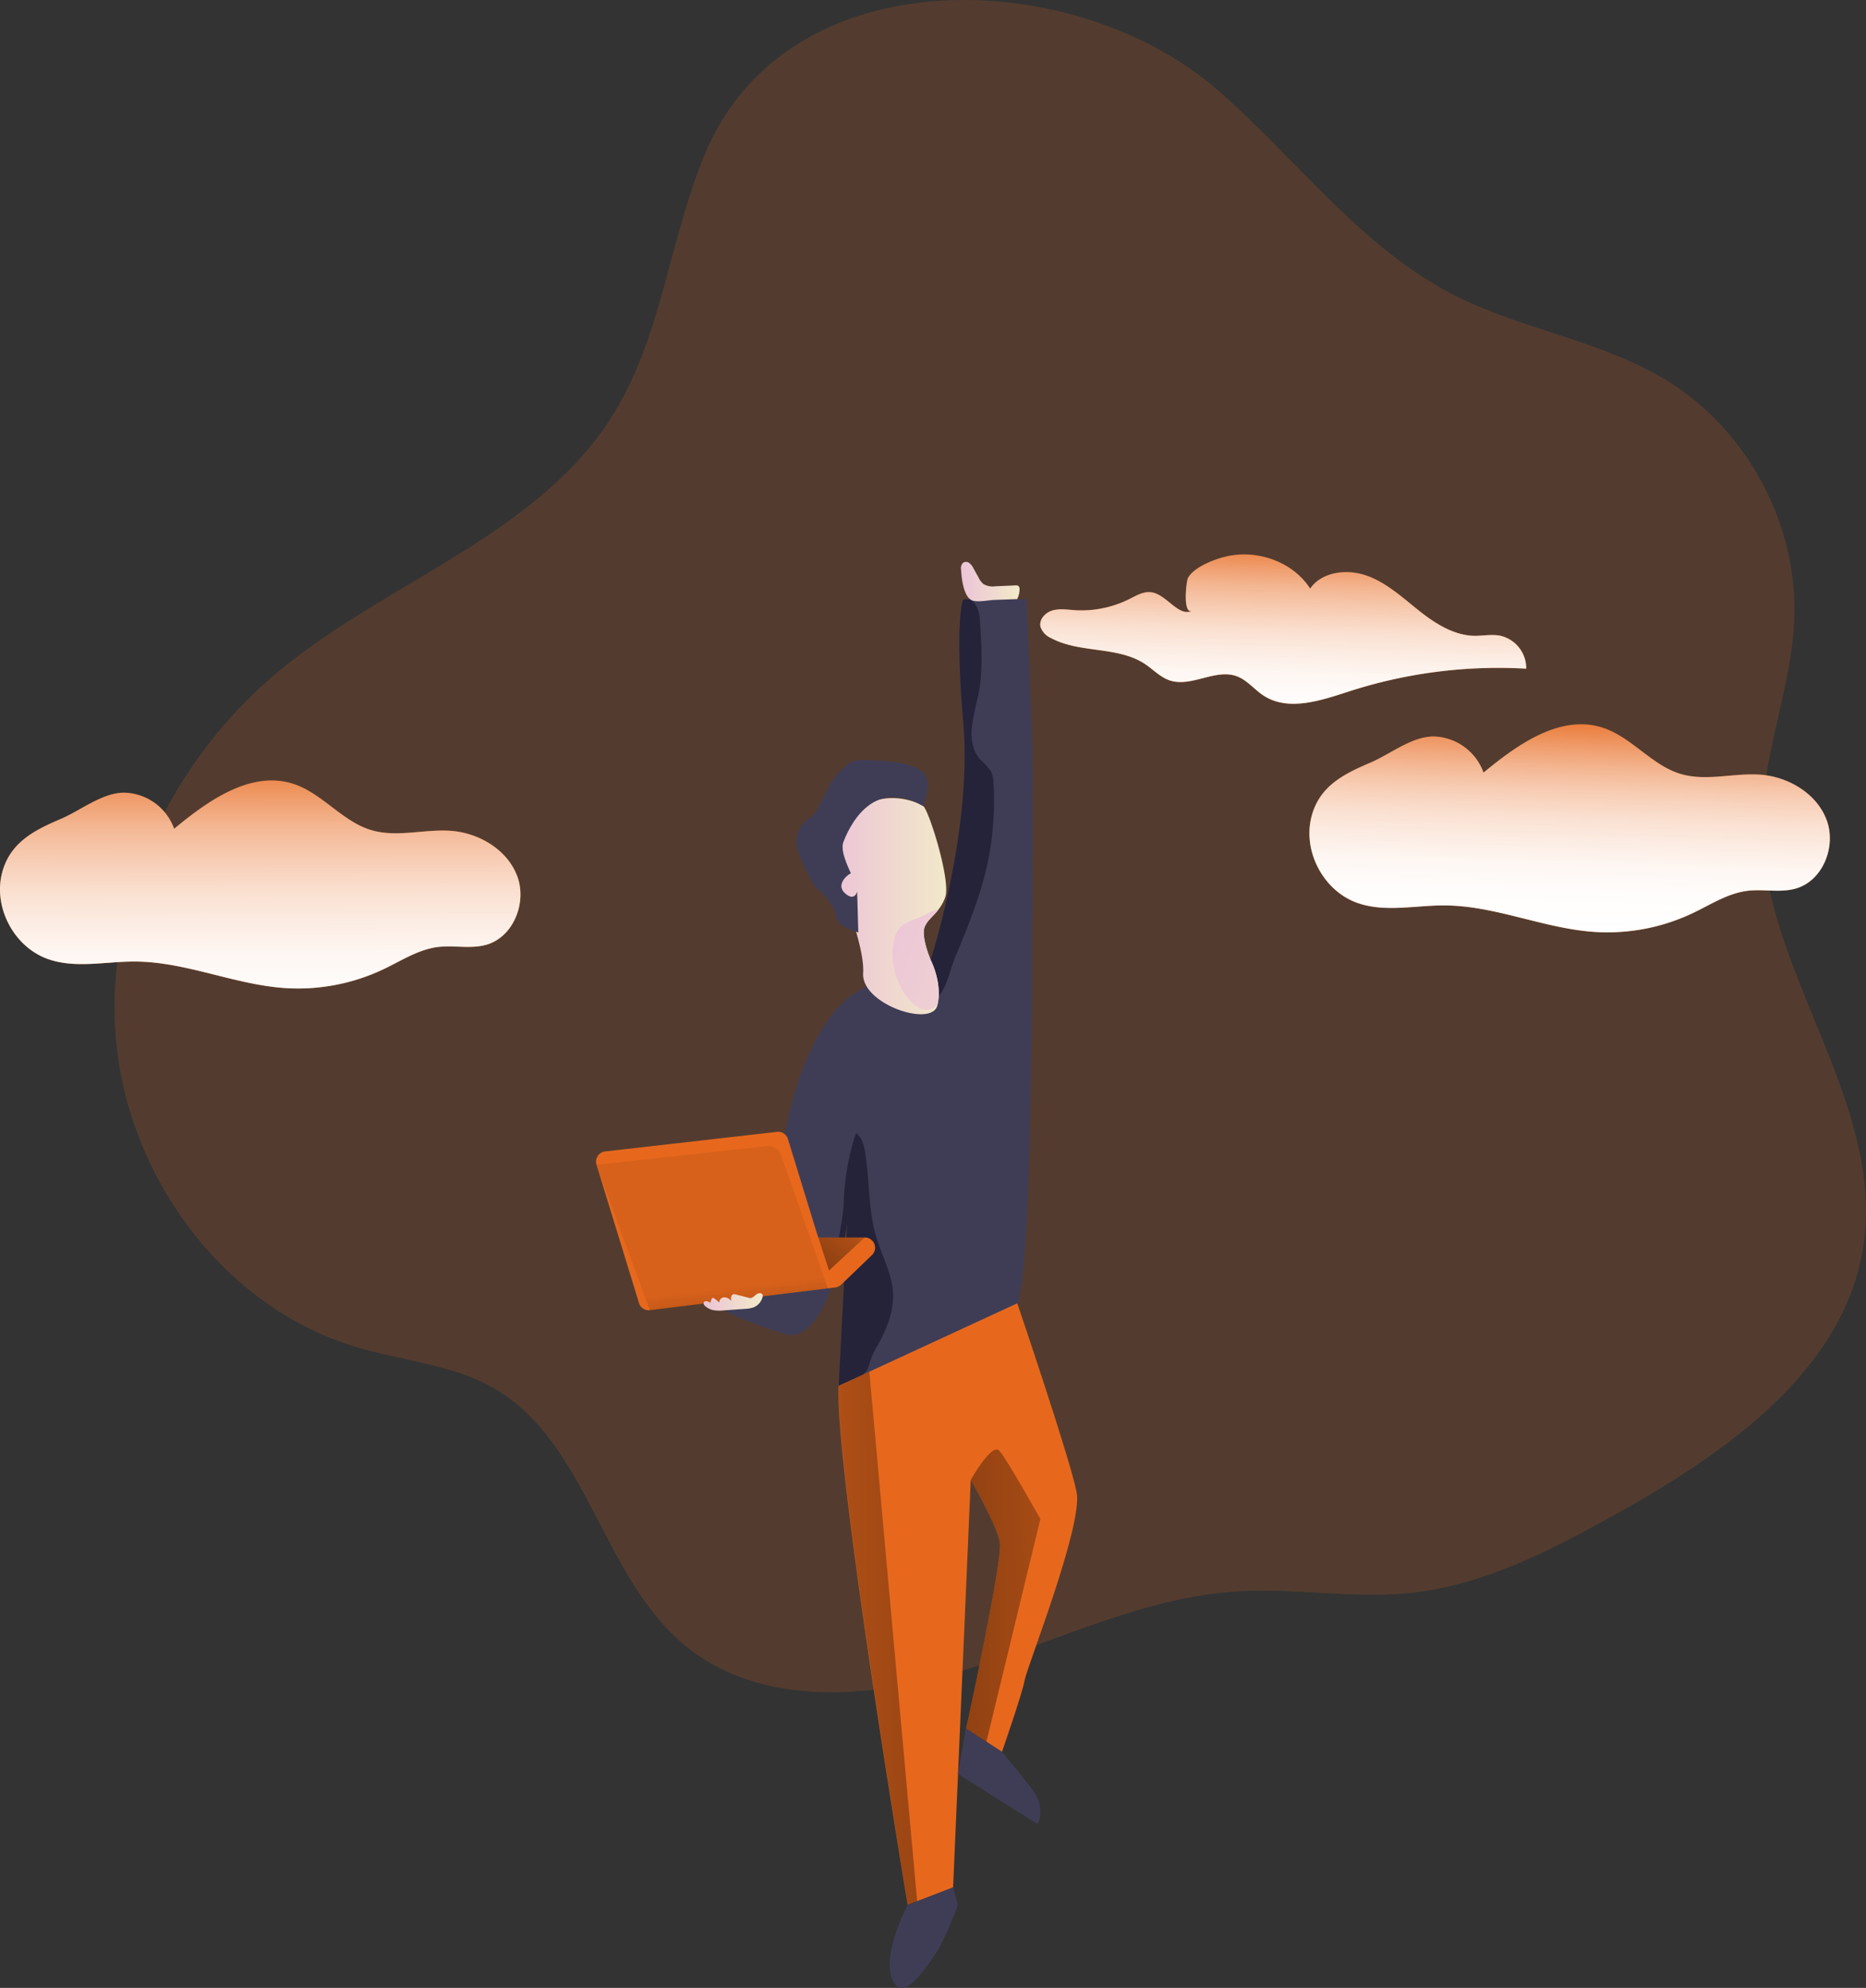 <svg xmlns="http://www.w3.org/2000/svg" xmlns:xlink="http://www.w3.org/1999/xlink" width="492.616" height="524.706" viewBox="0 0 492.616 524.706">
  <rect x="0" y="0" width="492.616" height="524.706" fill="#333333" stroke="none"/>
  <defs>
    <linearGradient id="linear-gradient" x1="0.557" y1="-0.087" x2="0.458" y2="1.134" gradientUnits="objectBoundingBox">
      <stop offset="0" stop-color="#fff" stop-opacity="0"/>
      <stop offset="0.06" stop-color="#fff" stop-opacity="0.129"/>
      <stop offset="0.16" stop-color="#fff" stop-opacity="0.329"/>
      <stop offset="0.26" stop-color="#fff" stop-opacity="0.51"/>
      <stop offset="0.37" stop-color="#fff" stop-opacity="0.659"/>
      <stop offset="0.48" stop-color="#fff" stop-opacity="0.788"/>
      <stop offset="0.59" stop-color="#fff" stop-opacity="0.878"/>
      <stop offset="0.71" stop-color="#fff" stop-opacity="0.949"/>
      <stop offset="0.84" stop-color="#fff" stop-opacity="0.988"/>
      <stop offset="1" stop-color="#fff"/>
    </linearGradient>
    <linearGradient id="linear-gradient-2" x1="0.002" y1="0.499" x2="0.999" y2="0.499" gradientUnits="objectBoundingBox">
      <stop offset="0" stop-color="#ecc4d7"/>
      <stop offset="0.42" stop-color="#efd4d1"/>
      <stop offset="1" stop-color="#f2eac9"/>
    </linearGradient>
    <linearGradient id="linear-gradient-3" x1="2.187" y1="0.284" x2="-7.614" y2="1.425" gradientUnits="objectBoundingBox">
      <stop offset="0" stop-opacity="0.071"/>
      <stop offset="0.08" stop-opacity="0.251"/>
      <stop offset="1"/>
    </linearGradient>
    <linearGradient id="linear-gradient-4" x1="-0.641" y1="0.527" x2="8.702" y2="0.328" xlink:href="#linear-gradient-3"/>
    <linearGradient id="linear-gradient-5" x1="0.873" y1="-0.277" x2="-2.776" y2="3.561" xlink:href="#linear-gradient-3"/>
    <linearGradient id="linear-gradient-6" x1="0.559" y1="0.867" x2="0.824" y2="2.551" gradientUnits="objectBoundingBox">
      <stop offset="0" stop-opacity="0.071"/>
      <stop offset="0.52" stop-opacity="0.831"/>
      <stop offset="0.56" stop-opacity="0.871"/>
      <stop offset="1"/>
    </linearGradient>
    <linearGradient id="linear-gradient-7" x1="0" y1="0.5" x2="1" y2="0.5" xlink:href="#linear-gradient-2"/>
    <linearGradient id="linear-gradient-8" x1="-0.083" y1="-0.081" x2="3.657" y2="2.585" xlink:href="#linear-gradient-2"/>
    <linearGradient id="linear-gradient-9" x1="0.544" y1="-0.046" x2="0.434" y2="1.414" gradientUnits="objectBoundingBox">
      <stop offset="0.02" stop-color="#fff" stop-opacity="0"/>
      <stop offset="0.06" stop-color="#fff" stop-opacity="0.129"/>
      <stop offset="0.13" stop-color="#fff" stop-opacity="0.329"/>
      <stop offset="0.2" stop-color="#fff" stop-opacity="0.51"/>
      <stop offset="0.27" stop-color="#fff" stop-opacity="0.659"/>
      <stop offset="0.35" stop-color="#fff" stop-opacity="0.788"/>
      <stop offset="0.43" stop-color="#fff" stop-opacity="0.878"/>
      <stop offset="0.51" stop-color="#fff" stop-opacity="0.949"/>
      <stop offset="0.6" stop-color="#fff" stop-opacity="0.988"/>
      <stop offset="0.71" stop-color="#fff"/>
    </linearGradient>
    <linearGradient id="linear-gradient-10" x1="0.497" y1="-0.102" x2="0.504" y2="1.252" xlink:href="#linear-gradient"/>
    <linearGradient id="linear-gradient-11" x1="0.001" y1="0.499" x2="1.001" y2="0.499" xlink:href="#linear-gradient-2"/>
  </defs>
  <g id="Success__Monochromatic_1_" data-name="Success _Monochromatic (1)" transform="translate(0.014 -71.393)">
    <path id="Path_100" data-name="Path 100" d="M337.63,112.15c-9.37,22.55-11.35,48.15-24.29,68.85-19.63,31.41-58.84,43.55-87.49,67-28.48,23.33-46.57,60.12-43.73,96.83s28.32,71.67,63.61,82.15c12.23,3.64,25.5,4.55,36.51,11,24.55,14.38,28.26,49.73,50.24,67.79,19.66,16.15,48.56,14.15,72.88,6.71s47.69-19.52,73.08-21.05c15.14-.91,30.37,2,45.45.43,19.22-2,36.88-11.14,53.78-20.52,29.39-16.32,61-38.14,65.89-71.4,5.6-38.32-27.32-73.07-26.8-111.8.24-18,7.8-35.33,8.5-53.36,1-24.87-12.32-49.8-33.5-62.86-17.33-10.7-38.45-13.46-56.56-22.77-24.55-12.62-41.44-36-62.27-54.08C435.24,62.36,359.47,59.55,337.63,112.15Z" transform="translate(-151.6)" fill="#e7681d" opacity="0.18"/>
    <path id="Path_101" data-name="Path 101" d="M497.46,226.75c3.16-4.51,9.81-5.26,15-3.39s9.35,5.73,13.66,9.16,9.27,6.61,14.78,6.7c2.2,0,4.43-.44,6.6-.06a8.82,8.82,0,0,1,7,8.73,128.23,128.23,0,0,0-46.76,6c-7.43,2.4-16,5.37-22.57,1.11-2.45-1.6-4.34-4.1-7.08-5.11-5.65-2.08-12,3-17.73,1.09-2.47-.84-4.31-2.86-6.49-4.31-7.21-4.79-17.22-2.76-24.84-6.87a5,5,0,0,1-2.77-3c-.4-1.9,1.28-3.72,3.15-4.27s3.86-.23,5.8-.09a28.24,28.24,0,0,0,14.43-2.88c1.88-.94,3.83-2.13,5.91-1.83,4.13.59,7.17,6.72,10.88,4.84-2.71,1.37-1.7-7.75-1.22-8.63,1.56-2.81,6.64-4.79,9.57-5.54C483.08,216.25,492.75,219.46,497.46,226.75Z" transform="translate(-151.6)" fill="#e7681d"/>
    <path id="Path_102" data-name="Path 102" d="M497.46,226.75c3.16-4.51,9.81-5.26,15-3.39s9.35,5.73,13.66,9.16,9.27,6.61,14.78,6.7c2.2,0,4.43-.44,6.6-.06a8.82,8.82,0,0,1,7,8.73,128.23,128.23,0,0,0-46.76,6c-7.43,2.4-16,5.37-22.57,1.11-2.45-1.6-4.34-4.1-7.08-5.11-5.65-2.08-12,3-17.73,1.09-2.47-.84-4.31-2.86-6.49-4.31-7.21-4.79-17.22-2.76-24.84-6.87a5,5,0,0,1-2.77-3c-.4-1.9,1.28-3.72,3.15-4.27s3.86-.23,5.8-.09a28.24,28.24,0,0,0,14.43-2.88c1.88-.94,3.83-2.13,5.91-1.83,4.13.59,7.17,6.72,10.88,4.84-2.71,1.37-1.7-7.75-1.22-8.63,1.56-2.81,6.64-4.79,9.57-5.54C483.08,216.25,492.75,219.46,497.46,226.75Z" transform="translate(-151.6)" fill="url(#linear-gradient)"/>
    <path id="Path_106" data-name="Path 106" d="M424.07,317.5s.08,89.51-3.9,97.89c-3.13,6.59-30.51,16.29-42.06,20.14-3.13,1.05-5.11,1.66-5.11,1.66l2.22-42.72a97.858,97.858,0,0,1-4.26,17c-2.69,7.31-6.74,13.81-12.42,12-11.93-3.79-15.29-6-15.29-6l-5.08-18s19.1-8.62,19.46-19.09,6.47-41.81,23.06-48.73l3.42-1.43,13.17-5.49s11-33.93,8.62-62.41,0-32.75,0-32.75h16.76s1.12,29.17,1.41,37.31S424.07,317.5,424.07,317.5Z" transform="translate(-151.6)" fill="#3f3d56"/>
    <path id="Path_107" data-name="Path 107" d="M411.68,301.91c-1.85,7.41-4.77,14.5-7.68,21.56-1.5,3-2.4,9.56-5.46,11.5-3.26,2.07-9.27-2.33-12.34-3.71-.69-.32-1.4-.65-2.09-1l13.17-5.49s11-33.93,8.62-62.41,0-32.75,0-32.75h1.7a3.381,3.381,0,0,1,.75.5c1.65,1.41,1.89,3.83,2,6,.38,6.24.75,12.56-.46,18.69a82.282,82.282,0,0,0-1.77,8.7c-.26,2.95.26,6.13,2.22,8.35a16.912,16.912,0,0,1,2.8,3.06,7.84,7.84,0,0,1,.75,3.46,79.471,79.471,0,0,1-2.21,23.54Z" transform="translate(-151.6)" fill="#25233a"/>
    <path id="Path_108" data-name="Path 108" d="M383.28,426.51a20.647,20.647,0,0,0-2,4.23,9.54,9.54,0,0,1-.63,2,5.81,5.81,0,0,1-1.11,1.37l-1.44,1.46c-3.13,1.05-5.11,1.66-5.11,1.66l2.22-42.72a97.858,97.858,0,0,1-4.26,17c.75-7.44,3.28-18.23,3.38-22.6a64.179,64.179,0,0,1,3.23-18.43c1.61,1.13,2.14,3.23,2.44,5.16,1.18,7.5.78,15.28,3,22.54,1.45,4.75,4,9.25,4.33,14.22S385.68,422.16,383.28,426.51Z" transform="translate(-151.6)" fill="#25233a"/>
    <path id="Path_109" data-name="Path 109" d="M381.78,402.67l-8.13,7.81a2.68,2.68,0,0,1-1.54.73l-48.93,6a2.67,2.67,0,0,1-2.9-1.87l-11.23-36.55a2.71,2.71,0,0,1,2.27-3.47l45.4-5.17a2.68,2.68,0,0,1,2.87,1.88L367,396.14c.34,1.13.62,1.9.62,1.9h12.32a2.69,2.69,0,0,1,1.84,4.63Z" transform="translate(-151.6)" fill="#e7681d"/>
    <path id="Path_110" data-name="Path 110" d="M405.3,221.74a2.06,2.06,0,0,1,.53-1.81,1.45,1.45,0,0,1,1.7.12,4.05,4.05,0,0,1,1.1,1.45l1.31,2.37a4.92,4.92,0,0,0,1.31,1.71,5,5,0,0,0,3.12.56l5.34-.23a1.25,1.25,0,0,1,.67.11,1.07,1.07,0,0,1,.36,1,5.88,5.88,0,0,1-.62,2.5l-6,.22c-1.65.06-4.23.66-5.8.16C405.94,229.11,405.41,223.86,405.3,221.74Z" transform="translate(-151.6)" fill="url(#linear-gradient-2)"/>
    <path id="Path_111" data-name="Path 111" d="M422.1,514.85c-.56,3.37-6,18.94-6,18.94l-4.1-2.66-5.37-3.48s9.77-44.7,8.9-49.27S407.86,462,407.86,462L403.2,569.57l-12,4.63s-19.32-116.06-18.23-137l47.17-21.8s14,41.21,15.68,49.92S422.67,511.48,422.1,514.85Z" transform="translate(-151.6)" fill="#e7681d"/>
    <path id="Path_112" data-name="Path 112" d="M404.49,539.61l21,13.26s2.47-4.06-1.43-9.18-8-9.9-8-9.9l-9.49-6.14Z" transform="translate(-151.6)" fill="#3f3d56"/>
    <path id="Path_113" data-name="Path 113" d="M391.23,574.2s-6.73,12.63-4.21,19.36,8.21-1.5,11.51-6.45c2.8-4.22,5.94-12.91,5.94-12.91l-1.27-4.63Z" transform="translate(-151.6)" fill="#3f3d56"/>
    <path id="Path_114" data-name="Path 114" d="M426.24,472.34,412,531.13l-5.37-3.48s9.77-44.7,8.9-49.27S407.86,462,407.86,462s5.54-9.82,7.51-7.72S426.24,472.34,426.24,472.34Z" transform="translate(-151.6)" fill="url(#linear-gradient-3)"/>
    <path id="Path_115" data-name="Path 115" d="M381.09,433.45l12.62,139.79-2.48,1s-19.29-116.59-18.23-137Z" transform="translate(-151.6)" fill="url(#linear-gradient-4)"/>
    <path id="Path_116" data-name="Path 116" d="M379.92,398l-9.47,8.74L367,396.14c.34,1.13.62,1.9.62,1.9Z" transform="translate(-151.6)" fill="url(#linear-gradient-5)"/>
    <path id="Path_117" data-name="Path 117" d="M309.05,378.83l45.11-4.93a3.4,3.4,0,0,1,3.58,2.26l12.41,35.29-47,5.8Z" transform="translate(-151.6)" fill="url(#linear-gradient-6)"/>
    <path id="Path_118" data-name="Path 118" d="M395.75,315.91c-1.16,2.58,1.53,8.86,1.53,8.86s2.91,5.57,1.93,11.19h0a3.988,3.988,0,0,1-.17.82c-1.46,5.89-20.16-.34-19.59-8.57S370.92,299,370.92,299c5.34-23.57,22.84-16.1,24.4-14.84s7.38,19.89,5.79,24.12a11.8,11.8,0,0,1-1.93,3.38C397.88,313.3,396.51,314.22,395.75,315.91Z" transform="translate(-151.6)" fill="url(#linear-gradient-7)"/>
    <path id="Path_119" data-name="Path 119" d="M395.32,284.18s2.62-6.52,0-8.84-7-2.94-11.95-3.15-6.5-1.06-10.37,3.15-5.17,10.8-7.57,11.93-4.5,4.93-3.24,8.68,4.42,9.72,5.05,9.92,4.95,4.83,5.16,7.57,5.78,4.06,5.78,4.06l-.31-10.8s-.63,2.84-3.26.42,1.26-5.26,1.57-5.15-3-5.54-1.95-8.3S381.31,276,395.32,284.18Z" transform="translate(-151.6)" fill="#3f3d56"/>
    <path id="Path_120" data-name="Path 120" d="M399.21,336h0a3.27,3.27,0,0,1-.74,1.12,3.63,3.63,0,0,1-3.66.6,7.7,7.7,0,0,1-3.07-2.33,18.48,18.48,0,0,1-4.15-15.64,7.69,7.69,0,0,1,1.08-2.82c1.32-1.92,3.79-2.61,5.95-3.5s3.74-2.34,4.56-1.73c-1.3,1.62-2.67,2.54-3.43,4.23-1.16,2.58,1.53,8.86,1.53,8.86S400.19,330.34,399.21,336Z" transform="translate(-151.6)" fill="url(#linear-gradient-8)"/>
    <path id="Path_121" data-name="Path 121" d="M497.68,287.5c-2,9,3.44,19,12.06,22.15,7.25,2.65,15.27.72,23,.73,13.52,0,26.37,6.12,39.86,7a52.51,52.51,0,0,0,25.94-5c4.67-2.23,9.16-5.19,14.29-5.84,4.3-.55,8.79.59,12.95-.65,7.07-2.1,10.6-11.09,8.05-18s-9.84-11.34-17.19-12c-7.14-.6-14.52,1.84-21.38-.22-7.67-2.3-12.93-9.72-20.55-12.2-11.16-3.62-22.45,4.36-31.48,11.86a14.38,14.38,0,0,0-13-9.54c-5.9-.12-11.73,4.78-17.09,7C506,275.85,499.58,279.13,497.68,287.5Z" transform="translate(-151.6)" fill="#e7681d"/>
    <path id="Path_122" data-name="Path 122" d="M497.68,287.5c-2,9,3.44,19,12.06,22.15,7.25,2.65,15.27.72,23,.73,13.52,0,26.37,6.12,39.86,7a52.51,52.51,0,0,0,25.94-5c4.67-2.23,9.16-5.19,14.29-5.84,4.3-.55,8.79.59,12.95-.65,7.07-2.1,10.6-11.09,8.05-18s-9.84-11.34-17.19-12c-7.14-.6-14.52,1.84-21.38-.22-7.67-2.3-12.93-9.72-20.55-12.2-11.16-3.62-22.45,4.36-31.48,11.86a14.38,14.38,0,0,0-13-9.54c-5.9-.12-11.73,4.78-17.09,7C506,275.85,499.58,279.13,497.68,287.5Z" transform="translate(-151.6)" fill="url(#linear-gradient-9)"/>
    <path id="Path_123" data-name="Path 123" d="M152,302.32c-2,9,3.44,19,12.07,22.15,7.25,2.65,15.26.71,23,.73,13.51,0,26.36,6.11,39.85,7a52.54,52.54,0,0,0,25.95-5c4.67-2.22,9.15-5.19,14.29-5.84,4.3-.54,8.79.6,12.95-.64,7.06-2.1,10.6-11.1,8.05-18s-9.85-11.35-17.19-12c-7.14-.61-14.52,1.83-21.38-.22-7.68-2.3-12.94-9.73-20.55-12.2-11.16-3.63-22.45,4.36-31.48,11.85a14.38,14.38,0,0,0-13-9.53c-5.9-.12-11.73,4.77-17.09,7C160.32,290.67,153.92,294,152,302.32Z" transform="translate(-151.6)" fill="#e7681d"/>
    <path id="Path_124" data-name="Path 124" d="M152,302.32c-2,9,3.44,19,12.07,22.15,7.25,2.65,15.26.71,23,.73,13.51,0,26.36,6.11,39.85,7a52.54,52.54,0,0,0,25.95-5c4.67-2.22,9.15-5.19,14.29-5.84,4.3-.54,8.79.6,12.95-.64,7.06-2.1,10.6-11.1,8.05-18s-9.85-11.35-17.19-12c-7.14-.61-14.52,1.83-21.38-.22-7.68-2.3-12.94-9.73-20.55-12.2-11.16-3.63-22.45,4.36-31.48,11.85a14.38,14.38,0,0,0-13-9.53c-5.9-.12-11.73,4.77-17.09,7C160.32,290.67,153.92,294,152,302.32Z" transform="translate(-151.6)" fill="url(#linear-gradient-10)"/>
    <path id="Path_125" data-name="Path 125" d="M339.62,417.15a9.421,9.421,0,0,0,3.09.11l5.57-.39a8.469,8.469,0,0,0,2.12-.35,4,4,0,0,0,2.5-2.78,1,1,0,0,0,0-.57c-.19-.57-1-.53-1.53-.19s-.89.87-1.48,1a2.341,2.341,0,0,1-.94-.11l-3.15-.8a1.3,1.3,0,0,0-.55-.06c-.69.11-.75,1.07-.64,1.76a2.39,2.39,0,0,0-1.81-.95,1.35,1.35,0,0,0-1.34,1.34l-1.24-1c-.17-.13-.4-.27-.59-.16a.52.52,0,0,0-.18.29l-.42,1.07c.11-.28-1.58-1-1.69,0C337.28,416.22,339.05,417,339.62,417.15Z" transform="translate(-151.6)" fill="url(#linear-gradient-11)"/>
  </g>
</svg>
